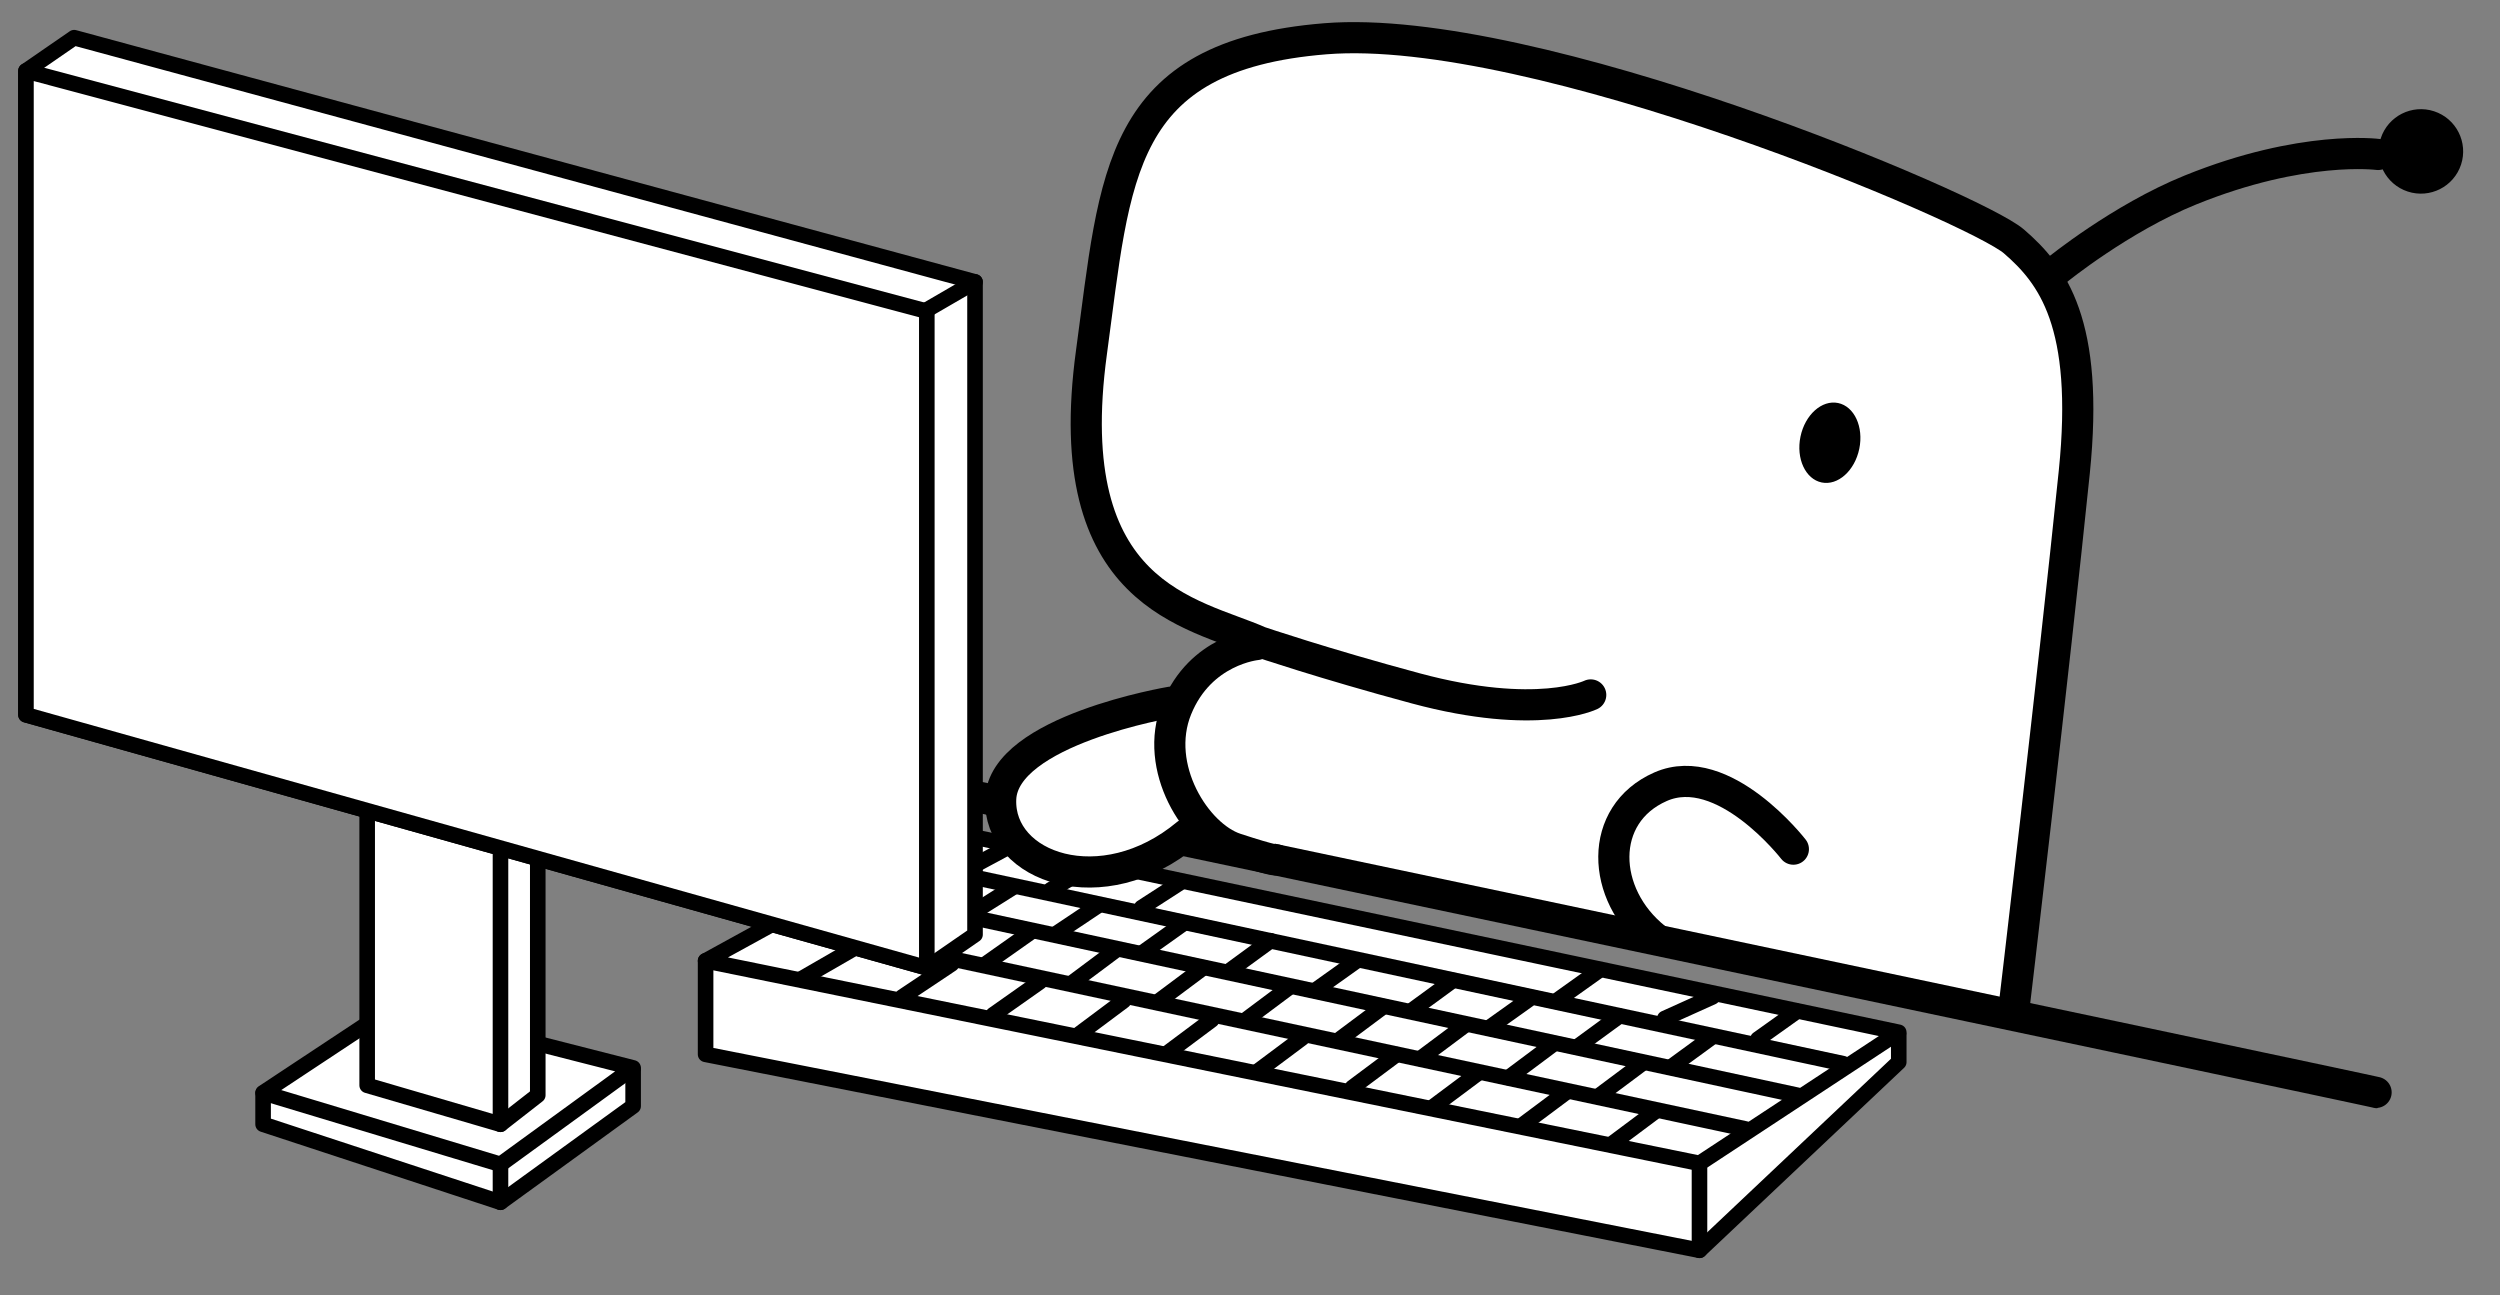 <?xml version="1.0" encoding="UTF-8" standalone="no"?><!DOCTYPE svg PUBLIC "-//W3C//DTD SVG 1.1//EN" "http://www.w3.org/Graphics/SVG/1.1/DTD/svg11.dtd"><svg width="100%" height="100%" viewBox="0 0 963 499" version="1.1" xmlns="http://www.w3.org/2000/svg" xmlns:xlink="http://www.w3.org/1999/xlink" xml:space="preserve" xmlns:serif="http://www.serif.com/" style="fill-rule:evenodd;clip-rule:evenodd;stroke-linecap:round;stroke-linejoin:round;stroke-miterlimit:1.5;"><rect x="0" y="0" width="963" height="499" fill="#808080" stroke="none"/><rect id="Artboard1" x="0" y="0" width="962.564" height="498.079" style="fill:none;"/><g id="Rex"><path d="M446.974,267.89l-35.792,47.563l63.776,11.581l-27.984,-59.144Z" style="fill:#fff;"/><path d="M790.946,296.424l-309.68,-67.747l-20.656,94.42l309.68,67.747l20.656,-94.42Z" style="fill:#fff;"/><path d="M612.746,267.689c0,0 -20.585,10.072 -67.371,-2.523c-35.813,-9.641 -60.105,-17.917 -60.105,-17.917c-25.761,-11.357 -77.695,-17.313 -64.835,-111.575c9.291,-68.099 9.65,-114.248 90.126,-120.743c80.477,-6.495 250.378,65.266 265.187,78.049c14.809,12.782 29.142,31.462 23.265,88.86c-7.874,76.913 -23.53,209.004 -23.53,209.004" style="fill:#fff;stroke:#000;stroke-width:12px;"/><path d="M716.194,172.887c-1.747,8.445 -8.241,14.251 -14.492,12.958c-6.25,-1.294 -9.906,-9.201 -8.159,-17.646c1.748,-8.445 8.242,-14.251 14.493,-12.958c6.25,1.294 9.906,9.2 8.158,17.646Z"/><path d="M792.344,104.049c0,0 24.488,-19.958 51.455,-30.885c43.288,-17.539 72.224,-13.663 72.224,-13.663" style="fill:none;stroke:#000;stroke-width:12px;"/><path d="M935.742,48.564c5.386,1.769 8.323,7.578 6.554,12.964c-1.769,5.386 -7.578,8.323 -12.964,6.554c-5.386,-1.769 -8.323,-7.578 -6.554,-12.964c1.769,-5.386 7.578,-8.323 12.964,-6.554Z" style="stroke:#000;stroke-width:12px;"/></g><g id="Keyboard"><path d="M271.795,370.106l0,36.028l382.848,75.484l76.754,-72.484l0,-10.497" style="fill:#fff;stroke:#000;stroke-width:6px;"/><path d="M363.261,319.891l368.136,77.746l-76.754,50.49l-382.848,-78.021l91.466,-50.215Z" style="fill:#fff;stroke:#000;stroke-width:6px;"/><path d="M654.643,450.127l0,31.491" style="fill:none;stroke:#000;stroke-width:6px;"/><path d="M343.007,331.01l366.971,78.716" style="fill:none;stroke:#000;stroke-width:6px;"/><path d="M322.421,342.171l369.971,79.715" style="fill:none;stroke:#000;stroke-width:6px;"/><path d="M300.39,355.151l371.971,79.716" style="fill:none;stroke:#000;stroke-width:6px;"/><path d="M637.968,427.862l-8.044,6.005l-8.956,6.685" style="fill:none;stroke:#000;stroke-width:6px;"/><path d="M603.115,420.886l-8.044,6.005l-8.956,6.685" style="fill:none;stroke:#000;stroke-width:6px;"/><path d="M569.16,413.542l-8.044,6.004l-8.956,6.685" style="fill:none;stroke:#000;stroke-width:6px;"/><path d="M537.953,406.197l-8.044,6.004l-8.956,6.685" style="fill:none;stroke:#000;stroke-width:6px;"/><path d="M501.596,399.852l-8.044,6.005l-8.956,6.685" style="fill:none;stroke:#000;stroke-width:6px;"/><path d="M466.742,392.876l-8.044,6.005l-8.956,6.685" style="fill:none;stroke:#000;stroke-width:6px;"/><path d="M432.787,385.532l-8.044,6.004l-8.956,6.685" style="fill:none;stroke:#000;stroke-width:6px;"/><path d="M400.58,378.187l-18,12.689" style="fill:none;stroke:#000;stroke-width:6px;"/><path d="M366.56,371.32l-19,12.689" style="fill:none;stroke:#000;stroke-width:6px;"/><path d="M330.707,364.344l-22,12.689" style="fill:none;stroke:#000;stroke-width:6px;"/><path d="M632.884,409.424l-8.044,6.004l-8.956,6.685" style="fill:none;stroke:#000;stroke-width:6px;"/><path d="M598.031,402.448l-8.044,6.004l-8.956,6.685" style="fill:none;stroke:#000;stroke-width:6px;"/><path d="M564.076,395.103l-8.044,6.004l-8.956,6.685" style="fill:none;stroke:#000;stroke-width:6px;"/><path d="M532.869,387.758l-8.044,6.005l-8.956,6.685" style="fill:none;stroke:#000;stroke-width:6px;"/><path d="M496.512,380.414l-8.044,6.004l-8.956,6.685" style="fill:none;stroke:#000;stroke-width:6px;"/><path d="M462.658,373.438l-8.044,6.004l-8.956,6.685" style="fill:none;stroke:#000;stroke-width:6px;"/><path d="M429.703,366.093l-8.044,6.004l-8.956,6.685" style="fill:none;stroke:#000;stroke-width:6px;"/><path d="M397.496,358.748l-18,12.69" style="fill:none;stroke:#000;stroke-width:6px;"/><path d="M364.476,351.881l-19,12.689" style="fill:none;stroke:#000;stroke-width:6px;"/><path d="M659.643,399.344l-16,11.689" style="fill:none;stroke:#000;stroke-width:6px;"/><path d="M623.789,391.368l-16,11.689" style="fill:none;stroke:#000;stroke-width:6px;"/><path d="M588.834,385.023l-15,10.689" style="fill:none;stroke:#000;stroke-width:6px;"/><path d="M559.627,377.678l-16,11.69" style="fill:none;stroke:#000;stroke-width:6px;"/><path d="M522.27,370.334l-15,10.689" style="fill:none;stroke:#000;stroke-width:6px;"/><path d="M489.417,362.358l-16,11.689" style="fill:none;stroke:#000;stroke-width:6px;"/><path d="M455.461,356.013l-15,10.689" style="fill:none;stroke:#000;stroke-width:6px;"/><path d="M423.254,348.668l-16,10.69" style="fill:none;stroke:#000;stroke-width:6px;"/><path d="M390.235,341.801l-17,10.689" style="fill:none;stroke:#000;stroke-width:6px;"/><path d="M692.143,389.578l-15,10.689" style="fill:none;stroke:#000;stroke-width:6px;"/><path d="M659.643,384.009l-18.354,8.282" style="fill:none;stroke:#000;stroke-width:6px;"/><path d="M615.334,374.257l-15,10.69" style="fill:none;stroke:#000;stroke-width:6px;"/><path d="M389.137,325.906l-18,9.689" style="fill:none;stroke:#000;stroke-width:6px;"/><path d="M454.754,339.903l-15,9.689" style="fill:none;stroke:#000;stroke-width:6px;"/><path d="M421.735,333.035l-17,9.69" style="fill:none;stroke:#000;stroke-width:6px;"/></g><g id="Hands"><path d="M264.398,283.327c0,0 652.887,137.559 651.274,137.559" style="fill:none;stroke:#000;stroke-width:12px;"/><g id="Hands-2" serif:id="Hands 2"><path d="M450.991,270.48c0,0 -64.509,10.816 -65.527,37.314c-1.019,26.498 39.236,40.556 71.724,13.478" style="fill:#fff;stroke:#000;stroke-width:12px;"/><path d="M690.807,327.094c0,0 -26.888,-34.728 -51.16,-24.049c-24.271,10.678 -23.065,41.587 -1.958,58.385" style="fill:none;stroke:#000;stroke-width:12px;"/></g><path d="M484.023,248.288c0,0 -21.561,1.967 -30.774,24.663c-9.214,22.695 7.5,48.931 22.68,53.916c15.179,4.985 15.653,4.35 15.653,4.35" style="fill:#fff;stroke:#000;stroke-width:12px;"/></g><g id="Monitor"><path d="M101.343,421.14l0,11.931l91.445,30.043l51.091,-37.043l0,-13.931" style="fill:#fff;stroke:#000;stroke-width:6px;"/><path d="M243.879,411.355l-92.441,-23.58l-50.095,33.15l91.441,27.581l51.095,-37.151Z" style="fill:#fff;stroke:#000;stroke-width:6px;"/><path d="M192.788,433.071l14.361,-11.203l0,-112.403l-23.646,-45.031" style="fill:#fff;stroke:#000;stroke-width:6px;"/><path d="M192.788,309.465l-51.354,-15l0,123.606l51.354,15l0,-123.606Z" style="fill:#fff;stroke:#000;stroke-width:6px;"/><path d="M28.567,14.516l-18.571,12.805l0,248.016l347.014,97.481l18.57,-12.805l0,-251.427l-347.013,-94.07Z" style="fill:#fff;stroke:#000;stroke-width:6px;"/><path d="M9.996,27.321l347.014,92.57l0,252.927l-347.014,-97.481l0,-248.016Z" style="fill:#fff;stroke:#000;stroke-width:6px;"/><path d="M357.01,119.368l18.57,-10.782" style="fill:none;stroke:#000;stroke-width:6px;"/><path d="M192.788,448.506l0,14.608" style="fill:none;stroke:#000;stroke-width:6px;"/></g></svg>